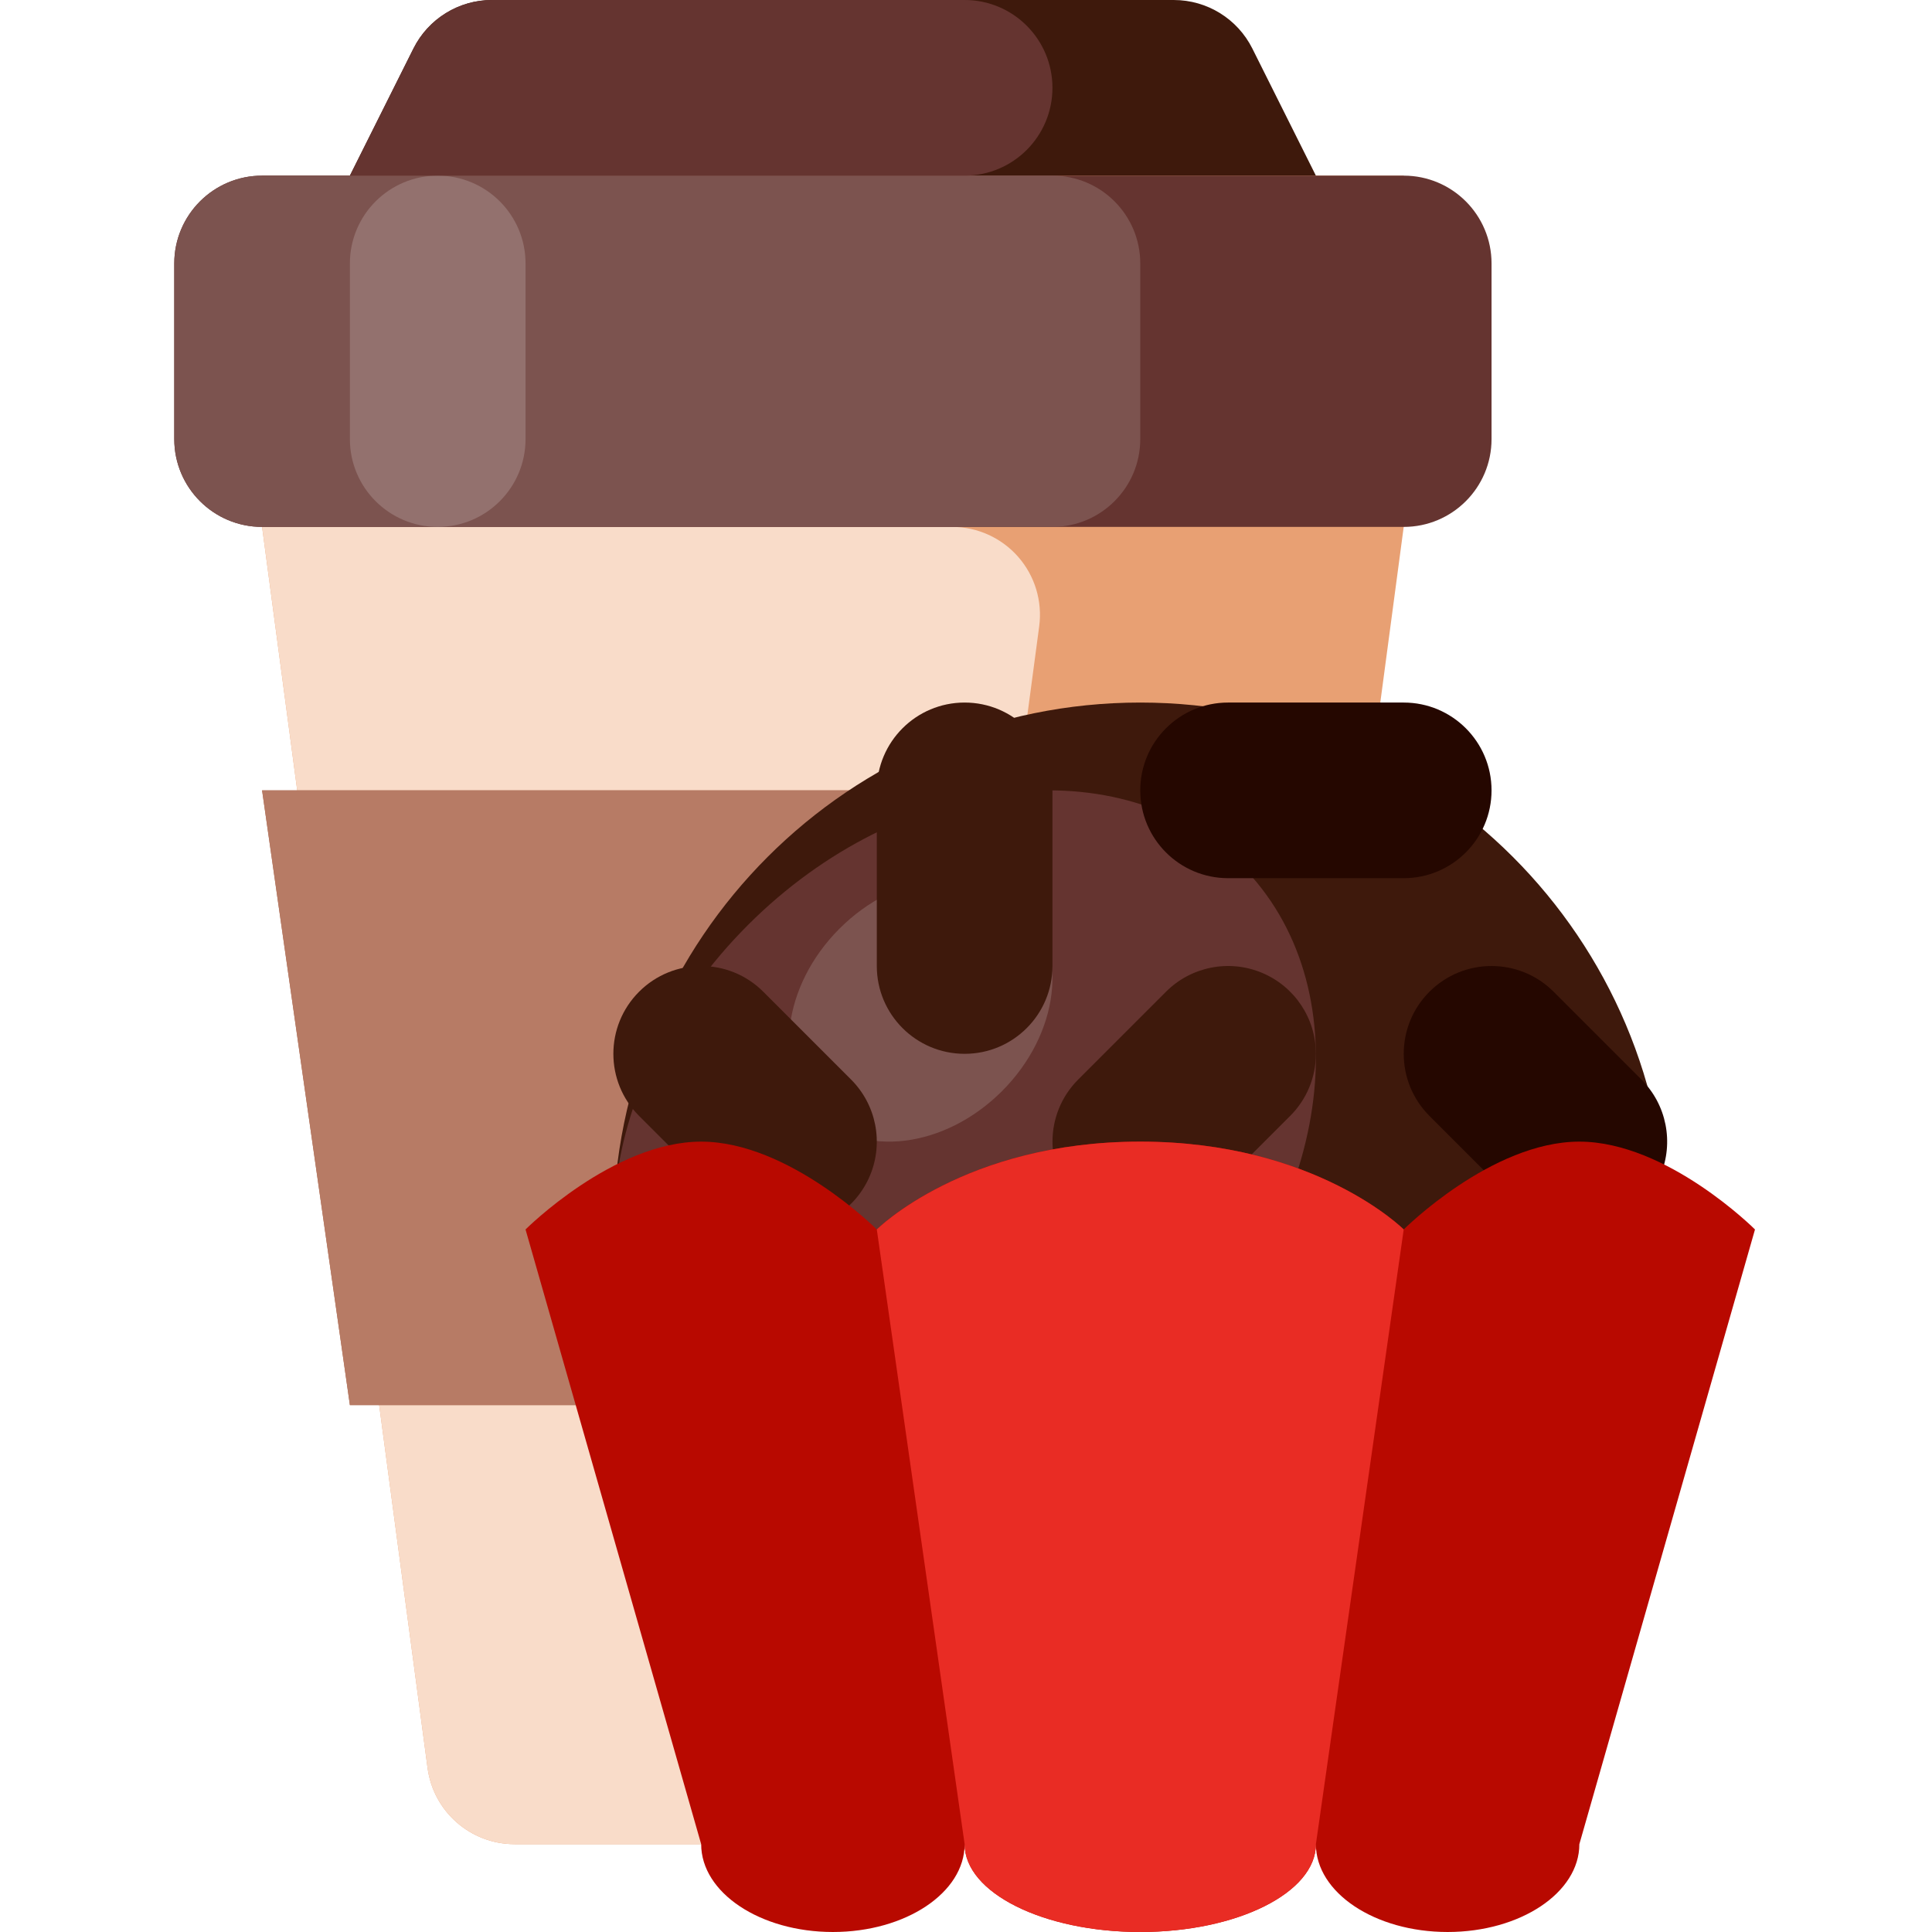 <svg height="469pt" viewBox="-42 0 469 469.333" width="469pt" xmlns="http://www.w3.org/2000/svg"><path d="m277.5 42.668v85.332h-234.668v-85.332l15.438-30.875c3.613-7.227 11-11.793 19.082-11.793h165.629c8.082 0 15.469 4.566 19.082 11.793zm0 0" fill="#3e190c"/><path d="m237.488 448h-154.645c-10.691 0-19.734-7.914-21.145-18.516l-40.199-301.484v-85.332h277.332v85.332l-40.195 301.484c-1.414 10.602-10.457 18.516-21.148 18.516zm0 0" fill="#e8a073"/><path d="m173.301 429.484 36.98-277.332c.812-6.094-1.047-12.246-5.098-16.871-4.051-4.629-9.902-7.281-16.051-7.281h-167.633l40.199 301.484c1.41 10.602 10.453 18.516 21.145 18.516h69.312c10.691 0 19.734-7.914 21.145-18.516zm0 0" fill="#f9dcc9"/><path d="m21.5 42.668h277.332c11.785 0 21.336 9.551 21.336 21.332v42.668c0 11.781-9.551 21.332-21.336 21.332h-277.332c-11.781 0-21.332-9.551-21.332-21.332v-42.668c0-11.781 9.551-21.332 21.332-21.332zm0 0" fill="#653430"/><path d="m21.5 42.668h192c11.781 0 21.332 9.551 21.332 21.332v42.668c0 11.781-9.551 21.332-21.332 21.332h-192c-11.781 0-21.332-9.551-21.332-21.332v-42.668c0-11.781 9.551-21.332 21.332-21.332zm0 0" fill="#7c534f"/><path d="m64.168 42.668c11.781 0 21.332 9.551 21.332 21.332v42.668c0 11.781-9.551 21.332-21.332 21.332-11.785 0-21.336-9.551-21.336-21.332v-42.668c0-11.781 9.551-21.332 21.336-21.332zm0 0" fill="#93716e"/><path d="m58.27 11.793-15.438 30.875h149.336c11.781 0 21.332-9.551 21.332-21.336 0-11.781-9.551-21.332-21.332-21.332h-114.816c-8.082 0-15.469 4.566-19.082 11.793zm0 0" fill="#653430"/><path d="m21.5 192 21.332 149.332h234.668l21.332-149.332zm0 0" fill="#aa644a"/><path d="m21.5 192 21.332 149.332h128l21.336-149.332zm0 0" fill="#b77b65"/><path d="m362.832 298.668c0 70.691-57.305 128-128 128-70.691 0-128-57.309-128-128 0-70.695 57.309-128 128-128 70.695 0 128 57.305 128 128zm0 0" fill="#3e190c"/><path d="m341.5 298.668c-5.66.004-11.086-2.242-15.082-6.25l-21.336-21.336c-8.328-8.328-8.328-21.836 0-30.164 8.332-8.332 21.836-8.332 30.168 0l21.332 21.332c6.102 6.102 7.926 15.277 4.625 23.246-3.301 7.973-11.078 13.168-19.707 13.172zm0 0" fill="#250700"/><path d="m259.332 210.168c-29.066-29.066-82.703-22.559-119.797 14.535s-43.602 90.727-14.535 119.797c29.07 29.066 82.703 22.559 119.797-14.535s43.602-90.73 14.535-119.797zm0 0" fill="#653430"/><path d="m256.168 170.668h42.664c11.785 0 21.336 9.551 21.336 21.332s-9.551 21.332-21.336 21.332h-42.664c-11.785 0-21.336-9.551-21.336-21.332s9.551-21.332 21.336-21.332zm0 0" fill="#250700"/><path d="m206.688 220.148c-10.902-10.902-31.016-8.461-44.926 5.449-13.91 13.91-16.348 34.023-5.449 44.922 10.902 10.902 31.016 8.461 44.926-5.449 13.91-13.91 16.348-34.023 5.449-44.922zm0 0" fill="#7c534f"/><g fill="#3e190c"><path d="m213.5 192v42.668c0 11.781-9.551 21.332-21.332 21.332-11.785 0-21.336-9.551-21.336-21.332v-42.668c0-11.781 9.551-21.332 21.336-21.332 11.781 0 21.332 9.551 21.332 21.332zm0 0"/><path d="m149.5 298.668c-5.66.004-11.086-2.242-15.082-6.25l-21.336-21.336c-8.328-8.328-8.328-21.836 0-30.164 8.332-8.332 21.836-8.332 30.168 0l21.332 21.332c6.102 6.102 7.926 15.277 4.625 23.246-3.301 7.973-11.078 13.168-19.707 13.172zm0 0"/><path d="m277.5 256c.008 5.66-2.242 11.086-6.25 15.082l-21.332 21.336c-8.332 8.32-21.832 8.316-30.16-.008-8.328-8.328-8.332-21.828-.008-30.16l21.332-21.332c6.102-6.102 15.277-7.926 23.25-4.625 7.969 3.301 13.168 11.078 13.168 19.707zm0 0"/></g><path d="m341.5 277.332c-21.332 0-42.668 21.336-42.668 21.336s-21.332-21.336-64-21.336c-42.664 0-64 21.336-64 21.336s-21.332-21.336-42.664-21.336c-21.336 0-42.668 21.336-42.668 21.336l42.668 149.332c0 11.781 14.324 21.332 32 21.332 17.672 0 32-9.551 32-21.332 0 11.781 19.102 21.332 42.664 21.332 23.566 0 42.668-9.551 42.668-21.332 0 11.781 14.328 21.332 32 21.332s32-9.551 32-21.332l42.668-149.332s-21.336-21.336-42.668-21.336zm0 0" fill="#b80900"/><path d="m234.832 277.332c-42.664 0-64 21.336-64 21.336l21.336 149.332c0 11.781 19.102 21.332 42.664 21.332 23.566 0 42.668-9.551 42.668-21.332l21.332-149.332s-21.332-21.336-64-21.336zm0 0" fill="#e92c24"/></svg>